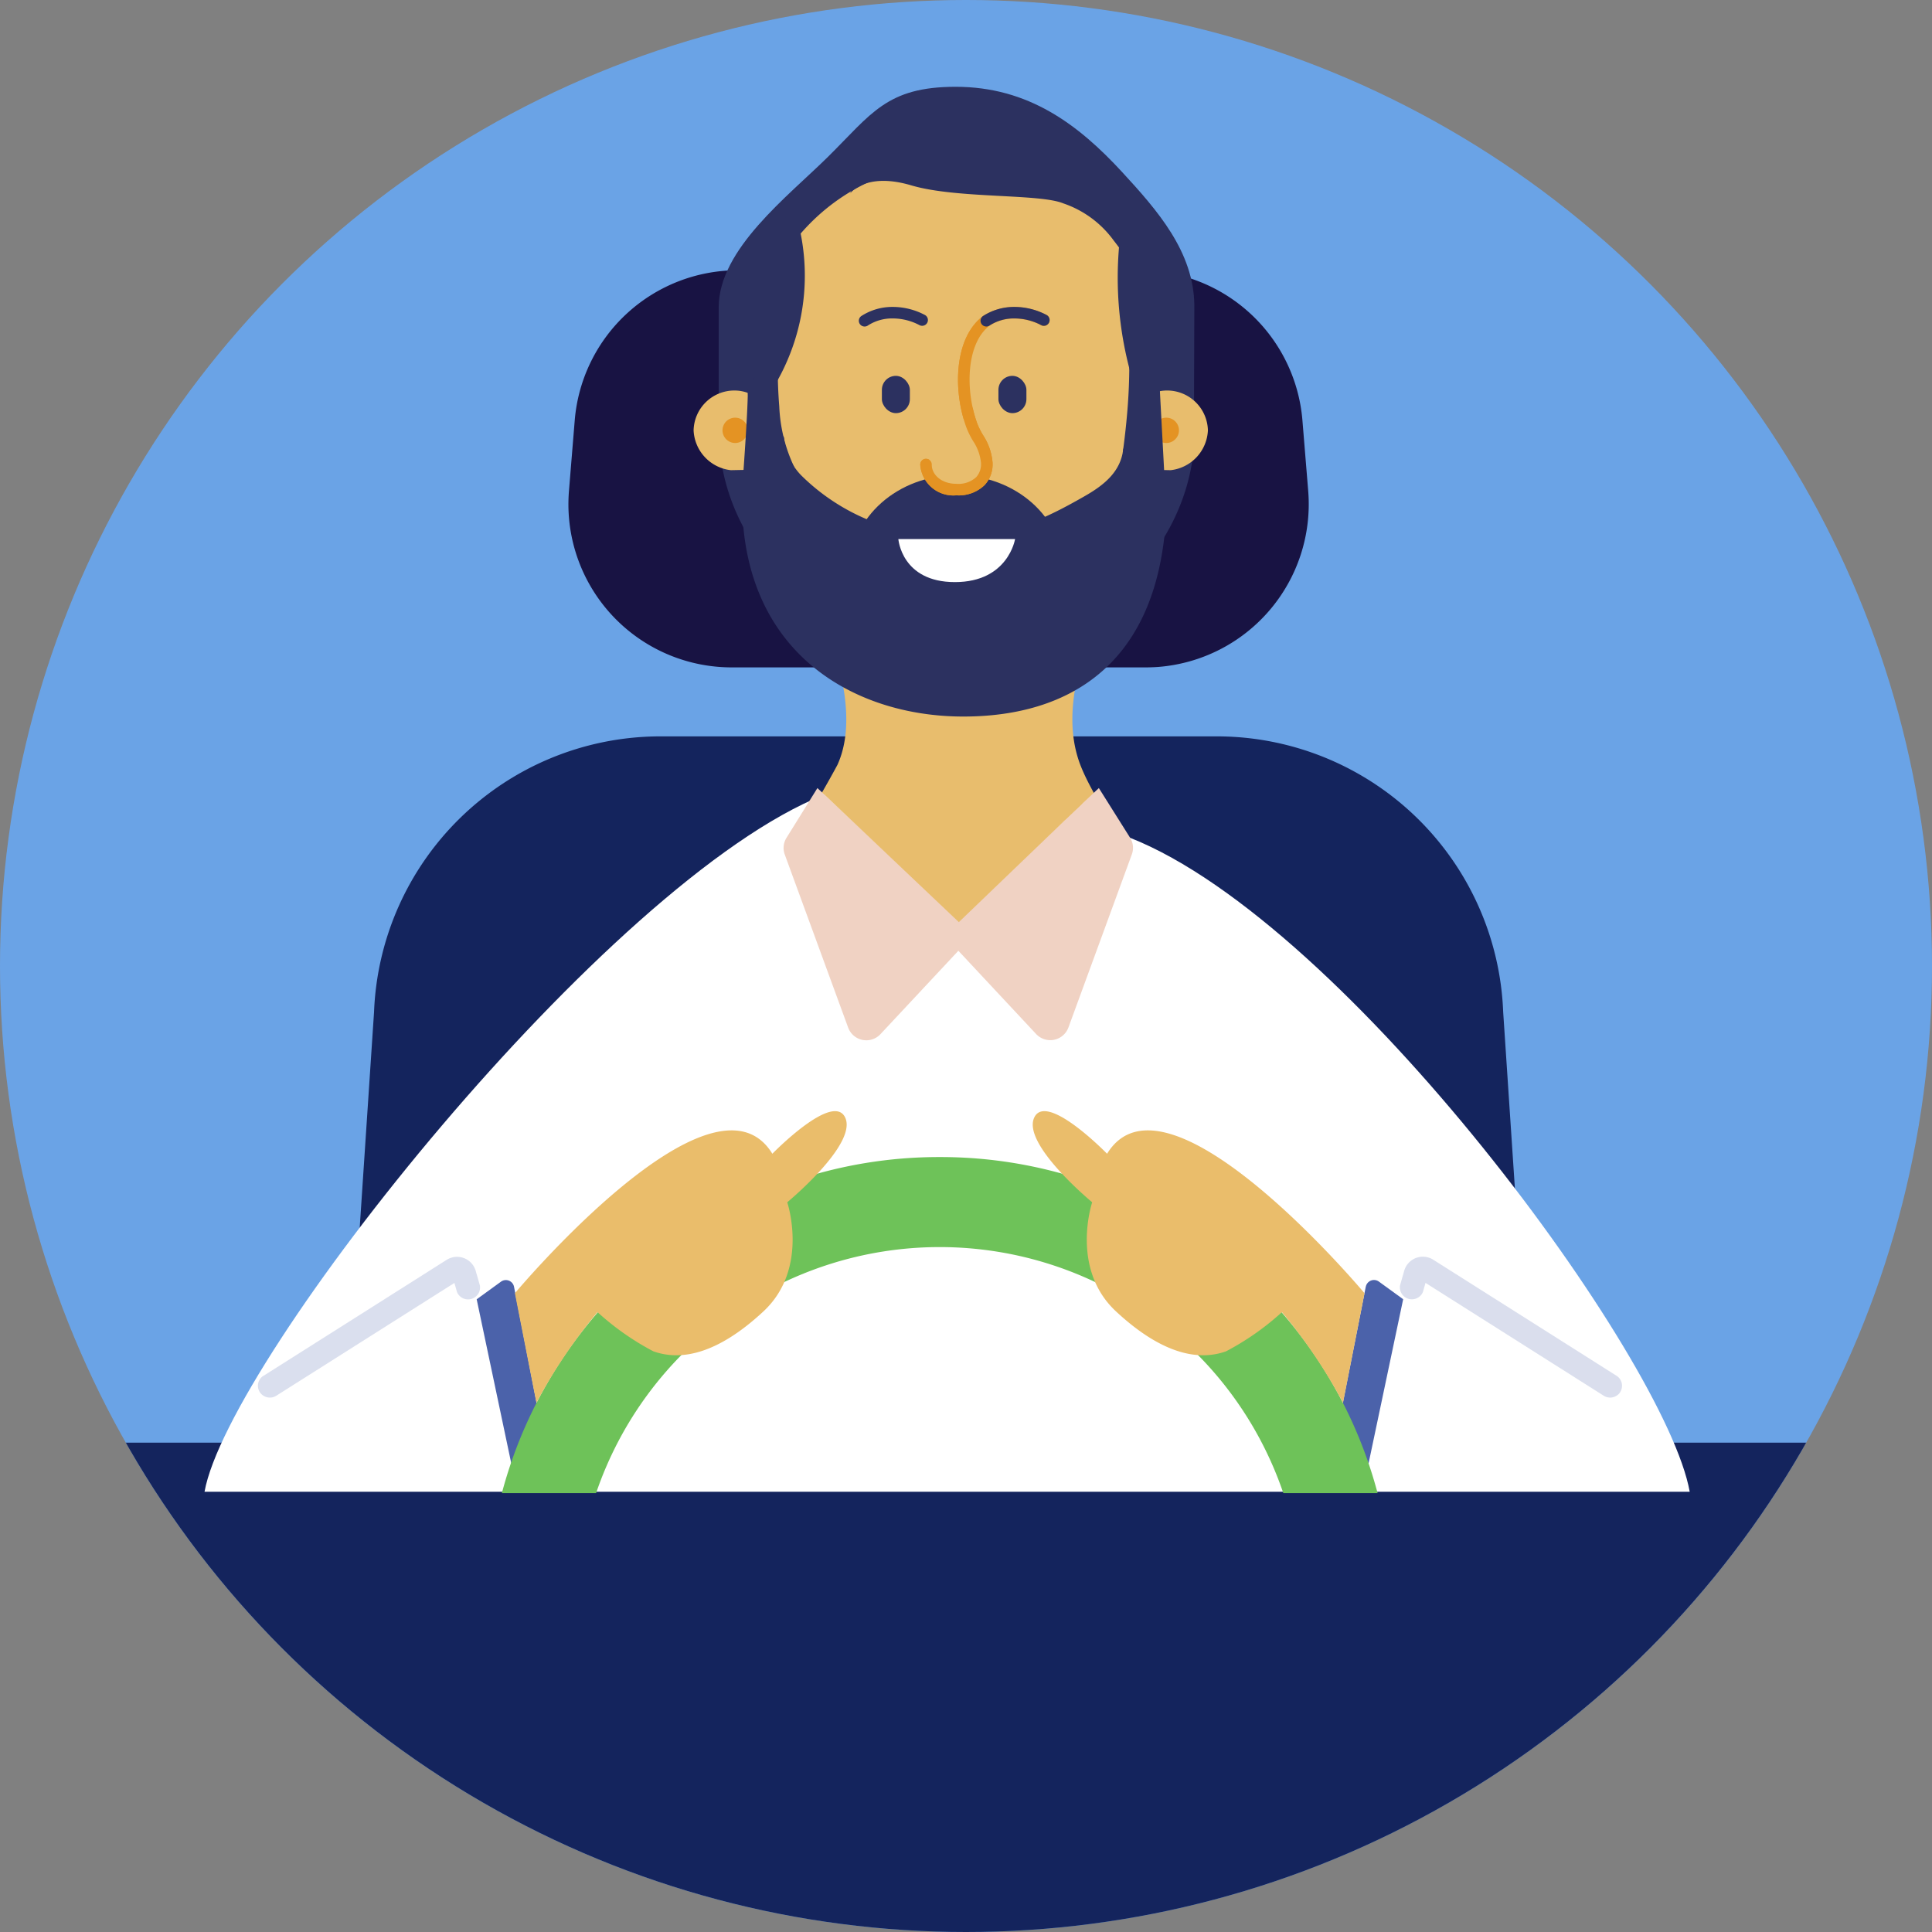 <svg xmlns="http://www.w3.org/2000/svg" xmlns:xlink="http://www.w3.org/1999/xlink" width="123.61" height="123.61" viewBox="0 0 123.61 123.61"><rect x="0" y="0" width="123.61" height="123.61" fill="#808080" stroke="none"/><defs><style>.a{fill:none;}.b{fill:#6aa3e6;}.c{clip-path:url(#a);}.d{fill:#14245d;}.e{fill:#e8bd6d;}.f{fill:#fff;}.g{fill:#4b62aa;}.h{fill:#6ec259;}.i{fill:#eabd6b;}.j{opacity:0.207;isolation:isolate;}.k{opacity:0.21;}.l{fill:#181343;}.m{fill:#2c3160;}.n{fill:#e49323;}.o{fill:#f0d2c3;}</style><clipPath id="a"><circle class="a" cx="61.805" cy="61.805" r="61.805"/></clipPath></defs><g transform="translate(-4383.329 -3726.11)"><g transform="translate(4383.329 3726.11)"><circle class="b" cx="61.805" cy="61.805" r="61.805" transform="translate(0 0)"/></g><g transform="translate(4383.329 3726.11)"><g class="c" transform="translate(0 0)"><g transform="translate(21.713 47.115)"><path class="d" d="M4532.795,3935.064h-76.677l2.219-33.382a18.341,18.341,0,0,1,18.053-17.627h36.133a18.342,18.342,0,0,1,18.056,17.633Z" transform="translate(-4456.118 -3884.055)"/></g><g transform="translate(48.093 33.159)"><path class="e" d="M4565.583,3853.052c-1.956-5.1,2.236-11.6,3.8-15.781h-23.143c1.428,3.281,5.945,11.058,3.8,15.781a76.072,76.072,0,0,1-5.484,8.679h26.511S4566.73,3856.043,4565.583,3853.052Z" transform="translate(-4544.555 -3837.271)"/></g><g transform="translate(-23.549 -28.589)"><ellipse class="a" cx="81.629" cy="81.067" rx="81.629" ry="81.067"/></g><g transform="translate(-18.052 92.303)"><path class="d" d="M4330.275,4075.27h142.836c4.122,0,7.461-14.145,7.461-31.579,0-4.5-.862-8.151-1.925-8.151h-153.91c-1.063,0-1.925,3.649-1.925,8.15C4322.813,4061.131,4326.154,4075.27,4330.275,4075.27Z" transform="translate(-4322.813 -4035.54)"/></g><g transform="translate(13.086 49.842)"><path class="f" d="M4486.411,3896.957c-11.217-4.431-8.15,4.437-11.968,6.179-3.819-1.742,3.631-13.369-7.585-8.938-13.9,5.492-38.137,36.091-39.661,44.6h95.022C4520.7,3930.29,4500.313,3902.449,4486.411,3896.957Z" transform="translate(-4427.197 -3893.198)"/></g><g transform="translate(30.498 71.092)"><g transform="translate(0 10.807)"><path class="g" d="M4487.958,4001.09l1.929,9.931-1.864,2.514-2.454-11.641,1.556-1.128a.531.531,0,0,1,.833.325Z" transform="translate(-4485.569 -4000.664)"/></g><g transform="translate(54.924 10.8)"><path class="g" d="M4671.653,4001.067l-1.961,9.946,1.9,2.5,2.453-11.641-1.554-1.129a.534.534,0,0,0-.836.326Z" transform="translate(-4669.692 -4000.639)"/></g><g transform="translate(1.612 2.937)"><path class="h" d="M4518.987,3974.279a28.922,28.922,0,0,0-28.015,21.5H4497a23.223,23.223,0,0,1,43.969,0H4547A28.922,28.922,0,0,0,4518.987,3974.279Z" transform="translate(-4490.972 -3974.279)"/></g><g transform="translate(2.446)"><path class="i" d="M4493.77,3976.083s12.662-15.132,16.471-8.924c0,0,3.9-4.009,4.667-2.3s-3.714,5.405-3.714,5.405,1.425,4.239-1.523,6.981-5.282,3.186-7.046,2.553a17.111,17.111,0,0,1-3.571-2.505,33.882,33.882,0,0,0-3.908,5.8Z" transform="translate(-4493.77 -3964.434)"/></g><g transform="translate(35.579)"><path class="i" d="M4626.067,3976.083s-12.662-15.132-16.471-8.924c0,0-3.9-4.009-4.667-2.3s3.714,5.405,3.714,5.405-1.425,4.239,1.523,6.981,5.282,3.186,7.046,2.553a17.111,17.111,0,0,0,3.571-2.505,33.91,33.91,0,0,1,3.908,5.8Z" transform="translate(-4604.842 -3964.434)"/></g></g><g transform="translate(16.497 80.408)"><g class="j"><path class="g" d="M4439.4,4004.677a.768.768,0,0,1-.642-.351.752.752,0,0,1,.227-1.039l.007,0,11.721-7.422a1.243,1.243,0,0,1,1.859.7l.271.944a.768.768,0,0,1-1.467.415l-.166-.581-11.4,7.218A.771.771,0,0,1,4439.4,4004.677Z" transform="translate(-4438.634 -3995.667)"/></g></g><g class="k" transform="translate(89.559 80.405)"><path class="g" d="M4697.015,4004.668a.764.764,0,0,1-.408-.12l-11.4-7.218-.164.581a.768.768,0,0,1-1.467-.415l.27-.944a1.241,1.241,0,0,1,1.863-.7l11.72,7.421a.753.753,0,0,1,.238,1.037l0,.007A.767.767,0,0,1,4697.015,4004.668Z" transform="translate(-4683.562 -3995.656)"/></g><g transform="translate(36.368 17.289)"><path class="l" d="M4542.131,3809.481h-26.4a10.443,10.443,0,0,1-10.483-10.4q0-.428.032-.855l.375-4.581a10.459,10.459,0,0,1,10.452-9.572h25.649a10.458,10.458,0,0,1,10.452,9.572l.375,4.581a10.446,10.446,0,0,1-9.6,11.226Q4542.557,3809.482,4542.131,3809.481Z" transform="translate(-4505.249 -3784.07)"/></g><g transform="translate(45.982 5.553)"><path class="m" d="M4567.909,3758.719c-.029-3.443-2.375-6.1-4.62-8.538-2.8-3.038-5.992-5.455-10.651-5.455-4.408,0-5.382,1.725-8.17,4.482-2.547,2.52-6.99,5.9-6.99,9.622v7.8c0,7.79,6.783,14.1,15.217,14.1,7.986,0,14.509-5.662,15.184-12.876Z" transform="translate(-4537.477 -3744.726)"/></g><g transform="translate(48.07 10.519)"><path class="e" d="M4570.521,3774.25a13.022,13.022,0,0,0-26.044.1v8.079a13.012,13.012,0,0,0,25.973,1.131Z" transform="translate(-4544.477 -3761.374)"/></g><g transform="translate(46.932 13.71)"><path class="m" d="M4544.651,3772.069a13.734,13.734,0,0,1-2.847,12.995l-1.141-4.539,2.563-8Z" transform="translate(-4540.663 -3772.069)"/></g><g transform="translate(71.502 14.827)"><path class="m" d="M4623.208,3775.955a23.043,23.043,0,0,0,1.634,11.737l2.461-1.469S4626.8,3774.4,4623.208,3775.955Z" transform="translate(-4623.027 -3775.814)"/></g><g transform="translate(72.162 24.985)"><path class="e" d="M4625.24,3812.418a2.512,2.512,0,0,1,2.5-2.551,2.61,2.61,0,0,1,2.62,2.551,2.685,2.685,0,0,1-2.382,2.546l-2.58-.052S4625.24,3812.621,4625.24,3812.418Z" transform="translate(-4625.24 -3809.867)"/></g><g transform="translate(73.811 26.723)"><circle class="n" cx="0.81" cy="0.81" r="0.81"/></g><g transform="translate(44.37 24.985)"><path class="e" d="M4537.2,3812.418a2.512,2.512,0,0,0-2.5-2.551,2.61,2.61,0,0,0-2.62,2.551,2.685,2.685,0,0,0,2.382,2.546l2.58-.052S4537.2,3812.621,4537.2,3812.418Z" transform="translate(-4532.073 -3809.867)"/></g><g transform="translate(46.226 26.723)"><circle class="n" cx="0.81" cy="0.81" r="0.81"/></g><g transform="translate(47.481 24.985)"><path class="m" d="M4556.117,3819.147a13.341,13.341,0,0,1-9.846-3.864,3.927,3.927,0,0,1-1.088-2.422l-2.315-2.994c0,1.47-.334,5.864-.343,6.078-.466,10.5,6.963,14.782,14.132,14.782,6.787,0,12.574-3.355,12.986-13.152l-.413-7.709-2.341,3.742c-.16,1.444-1.208,2.3-2.474,3.021C4561.657,3818.208,4559.551,3819.147,4556.117,3819.147Z" transform="translate(-4542.503 -3809.867)"/></g><g transform="translate(54.397 30.401)"><ellipse class="m" cx="6.814" cy="6.045" rx="6.814" ry="6.045"/></g><g transform="translate(47.846 21.202)"><path class="m" d="M4546.7,3805.88a9.961,9.961,0,0,1-.964-3.884,29.766,29.766,0,0,1,0-4.809l-2.015,3.782.228,4.421Z" transform="translate(-4543.724 -3797.188)"/></g><g transform="translate(71.835 21.202)"><path class="m" d="M4624.145,3804.931s.212-1.462.327-3.087a36.094,36.094,0,0,0,.031-4.655l2.015,3.782-.151,5.1Z" transform="translate(-4624.145 -3797.188)"/></g><g transform="translate(54.397 8.506)"><path class="m" d="M4566.453,3756.637l-.766,1.853s.977-1.379,3.9-.514,8.194.519,9.729,1.153a6.612,6.612,0,0,1,3.233,2.383q.153.194.316.414c1.276,1.722,0-2.1,0-2.1S4576.354,3750.684,4566.453,3756.637Z" transform="translate(-4565.687 -3754.624)"/></g><g transform="translate(54.95 19.639)"><g transform="translate(3.928)"><path class="n" d="M4583.02,3804a2.122,2.122,0,0,1-2.311-1.948.369.369,0,1,1,.737,0c0,.6.588,1.211,1.574,1.211a1.683,1.683,0,0,0,1.269-.425,1.24,1.24,0,0,0,.306-.919,3.047,3.047,0,0,0-.511-1.4,5.583,5.583,0,0,1-.41-.825c-.909-2.447-.771-5.789,1.036-7.149a3.65,3.65,0,0,1,2.045-.591,4.394,4.394,0,0,1,2.028.512.368.368,0,1,1-.337.655,3.673,3.673,0,0,0-1.69-.43,2.857,2.857,0,0,0-1.6.443c-1.512,1.138-1.586,4.157-.789,6.3a5,5,0,0,0,.36.717,3.732,3.732,0,0,1,.606,1.727,1.948,1.948,0,0,1-.507,1.467A2.377,2.377,0,0,1,4583.02,3804Z" transform="translate(-4580.709 -3791.948)"/></g><g transform="translate(3.928)"><path class="e" d="M4589.48,3793.655a4.036,4.036,0,0,0-1.859-.471,3.21,3.21,0,0,0-1.824.517c-1.637,1.232-1.787,4.372-.912,6.726.289.776.89,1.338.944,2.336.043.811-.425,1.733-1.943,1.733a1.764,1.764,0,0,1-1.942-1.58" transform="translate(-4581.576 -3792.815)"/><path class="n" d="M4583.02,3804a2.122,2.122,0,0,1-2.311-1.948.369.369,0,1,1,.737,0c0,.6.588,1.211,1.574,1.211a1.683,1.683,0,0,0,1.269-.425,1.24,1.24,0,0,0,.306-.919,3.047,3.047,0,0,0-.511-1.4,5.583,5.583,0,0,1-.41-.825c-.909-2.447-.771-5.789,1.036-7.149a3.65,3.65,0,0,1,2.045-.591,4.394,4.394,0,0,1,2.028.512.368.368,0,1,1-.337.655,3.673,3.673,0,0,0-1.69-.43,2.857,2.857,0,0,0-1.6.443c-1.512,1.138-1.586,4.157-.789,6.3a5,5,0,0,0,.36.717,3.732,3.732,0,0,1,.606,1.727,1.948,1.948,0,0,1-.507,1.467A2.377,2.377,0,0,1,4583.02,3804Z" transform="translate(-4580.709 -3791.948)"/></g><g transform="translate(7.782)"><path class="m" d="M4594,3793.2a.369.369,0,0,1-.222-.663,3.652,3.652,0,0,1,2.046-.591,4.392,4.392,0,0,1,2.027.512.368.368,0,1,1-.337.655,3.671,3.671,0,0,0-1.69-.43,2.86,2.86,0,0,0-1.6.443A.366.366,0,0,1,4594,3793.2Z" transform="translate(-4593.628 -3791.948)"/></g><path class="m" d="M4567.909,3793.2a.368.368,0,0,1-.222-.663,3.648,3.648,0,0,1,2.045-.591,4.4,4.4,0,0,1,2.028.512.368.368,0,1,1-.338.655,3.671,3.671,0,0,0-1.69-.43,2.856,2.856,0,0,0-1.6.443A.368.368,0,0,1,4567.909,3793.2Z" transform="translate(-4567.541 -3791.948)"/><g transform="translate(8.93 4.408)"><rect class="m" width="1.79" height="2.386" rx="0.895"/></g><g transform="translate(1.473 4.408)"><rect class="m" width="1.79" height="2.386" rx="0.895"/></g><g transform="translate(2.527 14.849)"><path class="f" d="M4583.48,3841.726h-7.468s.2,2.755,3.617,2.755S4583.48,3841.726,4583.48,3841.726Z" transform="translate(-4576.012 -3841.726)"/></g></g><g transform="translate(50.134 50.421)"><path class="o" d="M4553.561,3895.14l-1.98,3.187a1.221,1.221,0,0,0-.11,1.062l4.057,11.075a1.238,1.238,0,0,0,2.067.421l5.958-6.377Z" transform="translate(-4551.397 -3895.14)"/></g><g transform="translate(60.332 50.421)"><path class="o" d="M4595.556,3895.14l2,3.18a1.219,1.219,0,0,1,.109,1.067l-4.057,11.075a1.238,1.238,0,0,1-2.065.414l-5.956-6.377Z" transform="translate(-4585.583 -3895.14)"/></g><g transform="translate(52.747 47.787)"><path class="e" d="M4560.155,3889.365l8.6,8.156,7.9-7.588-7.426-3.29s-3.8-.333-3.945-.333S4560.155,3889.365,4560.155,3889.365Z" transform="translate(-4560.155 -3886.31)"/></g></g></g></g></svg>